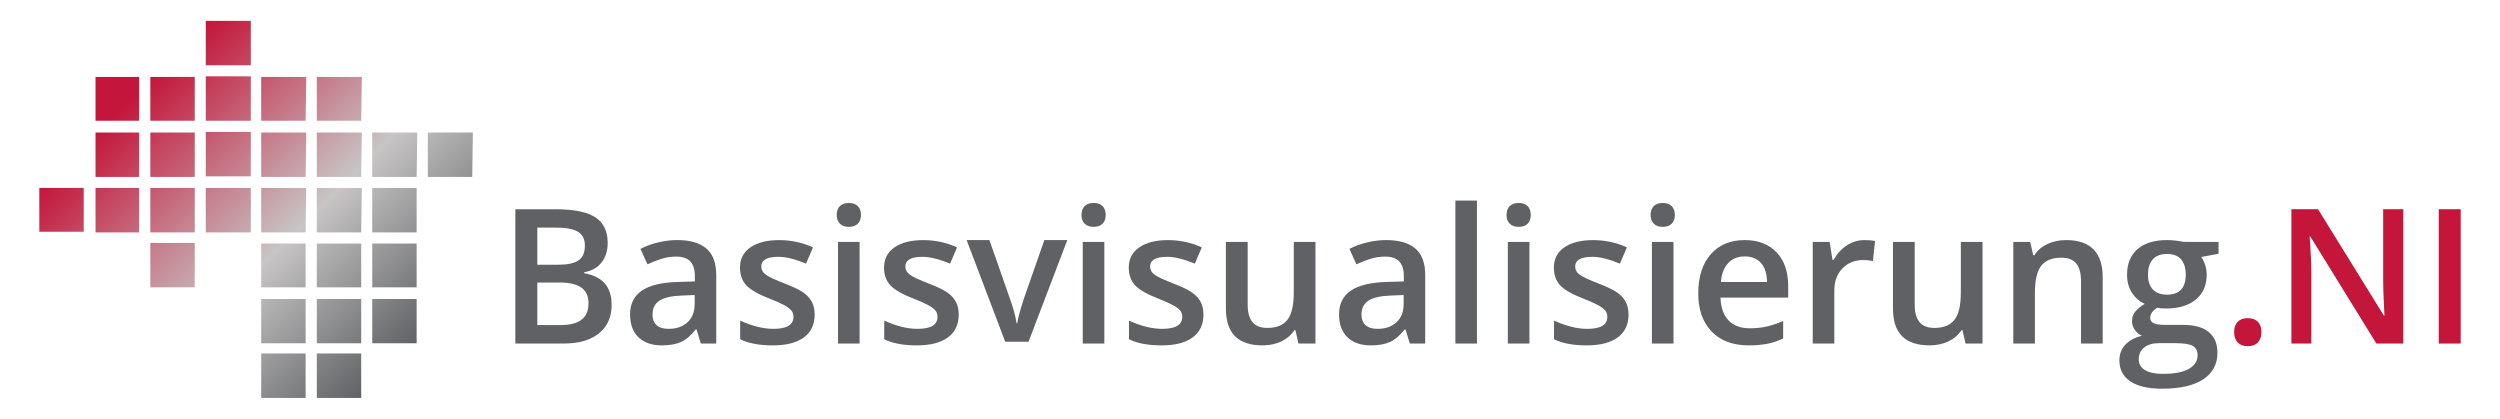 <?xml version="1.0" encoding="UTF-8" standalone="no"?>
<svg
   xmlns:vectornator="http://vectornator.io"
   xmlns:dc="http://purl.org/dc/elements/1.1/"
   xmlns:cc="http://creativecommons.org/ns#"
   xmlns:rdf="http://www.w3.org/1999/02/22-rdf-syntax-ns#"
   xmlns:svg="http://www.w3.org/2000/svg"
   xmlns="http://www.w3.org/2000/svg"
   xmlns:sodipodi="http://sodipodi.sourceforge.net/DTD/sodipodi-0.dtd"
   xmlns:inkscape="http://www.inkscape.org/namespaces/inkscape"
   height="27"
   style="clip-rule:evenodd;fill-rule:nonzero;stroke-linecap:round;stroke-linejoin:round"
   xml:space="preserve"
   width="161"
   version="1.1"
   viewBox="0 0 161 27"
   id="svg893"
   sodipodi:docname="bavilogoschrift_farbe.svg"
   inkscape:version="1.0.1 (c497b03c, 2020-09-10)"
   inkscape:export-filename="/Users/saschakurzer/Desktop/Neuer Ordner/Sascha_Projekt_Wissensaufbau_Webdesign/BaviLogo-Final/BaviLogoSchrift_PNG/512px_bavilogoschrift_farbe.png"
   inkscape:export-xdpi="1820.4445"
   inkscape:export-ydpi="1820.4445"><sodipodi:namedview
   pagecolor="#ffffff"
   bordercolor="#666666"
   borderopacity="1"
   objecttolerance="10"
   gridtolerance="10"
   guidetolerance="10"
   inkscape:pageopacity="0"
   inkscape:pageshadow="2"
   inkscape:window-width="1622"
   inkscape:window-height="766"
   id="namedview895"
   showgrid="false"
   inkscape:zoom="2.4083333"
   inkscape:cx="59.541781"
   inkscape:cy="0.74885788"
   inkscape:window-x="0"
   inkscape:window-y="25"
   inkscape:window-maximized="0"
   inkscape:current-layer="svg893" />
<defs
   id="defs842">
<linearGradient
   y1="6.886"
   id="LinearGradient"
   x1="10.641"
   y2="24.081"
   x2="27.575"
   gradientUnits="userSpaceOnUse"
   gradientTransform="translate(-1.548,-1.895)">
<stop
   stop-color="#c4163a"
   offset="0"
   id="stop835" />
<stop
   stop-color="#c7c5c5"
   offset="0.561"
   id="stop837" />
<stop
   stop-color="#606265"
   offset="1"
   id="stop839" />
</linearGradient>
</defs>
<g
   id="Ebene 1"
   vectornator:layerName="Ebene 1"
   transform="translate(0.7)">
<path
   d="m 4.692,14.925 h -2.86 v -2.82 h 2.86 z m 3.57,-2.82 h -2.81 v 2.86 h 2.81 z m 0,-3.57 h -2.81 V 11.395 h 2.81 z m 0,-3.58 h -2.81 v 2.82 h 2.81 z m 3.58,3.58 H 8.982 V 11.395 h 2.86 z m 0,-3.58 H 8.982 v 2.82 h 2.86 z m 0,7.15 H 8.982 v 2.86 h 2.86 z m 3.61,-3.61 h -2.9 V 11.355 h 2.9 z m 0,-3.58 h -2.9 v 2.86 h 2.9 z m 0,-3.57 h -2.9 v 2.86 h 2.9 z m 0,10.76 h -2.9 v 2.86 h 2.9 z m 3.57,-3.57 h -2.9 V 11.395 h 2.86 z m 0,-3.58 h -2.9 v 2.82 h 2.86 z m 0,7.15 h -2.9 v 2.86 h 2.86 z m 3.58,-3.57 h -2.9 V 11.395 h 2.86 z m 0,-3.58 h -2.9 v 2.82 h 2.86 z m 0,7.15 h -2.9 v 2.86 h 2.86 z m 3.57,-3.57 h -2.9 V 11.395 h 2.86 z m 3.58,0 h -2.9 V 11.395 h 2.86 z m -3.62,3.57 h -2.86 v 2.86 h 2.86 z m -7.15,3.58 h -2.86 v 2.82 h 2.86 z m 0,3.57 h -2.86 v 2.85 h 2.86 z m 3.58,-3.57 h -2.86 v 2.82 h 2.86 z m 0,3.57 h -2.86 v 2.85 h 2.86 z m -3.58,3.51 h -2.86 v 2.86 h 2.86 z m 3.58,0 h -2.86 v 2.86 h 2.86 z m 3.57,-7.08 h -2.86 v 2.82 h 2.86 z m 0,3.57 h -2.86 v 2.85 h 2.86 z m -14.29,-3.61 H 8.982 v 2.86 h 2.86 z"
   fill-rule="evenodd"
   fill="url(#LinearGradient)"
   opacity="1"
   id="path844"
   style="fill:url(#LinearGradient)" />
<g
   opacity="1"
   id="g890">
<path
   d="m 32.489,13.475 h 2.569 c 1.19,0 2.051,0.173 2.582,0.519 0.53,0.348 0.795,0.897 0.795,1.645 0,0.506 -0.13,0.925 -0.391,1.26 -0.261,0.336 -0.635,0.547 -1.124,0.633 v 0.059 c 0.607,0.115 1.054,0.341 1.34,0.678 0.286,0.336 0.429,0.794 0.429,1.369 0,0.777 -0.271,1.386 -0.813,1.825 -0.542,0.439 -1.296,0.66 -2.263,0.66 h -3.125 z m 1.415,3.573 h 1.36 c 0.592,0 1.024,-0.094 1.296,-0.282 0.273,-0.186 0.407,-0.506 0.407,-0.954 0,-0.407 -0.147,-0.701 -0.441,-0.881 -0.294,-0.182 -0.76,-0.273 -1.398,-0.273 h -1.225 z m 0,1.148 v 2.738 h 1.502 c 0.592,0 1.039,-0.112 1.34,-0.339 0.301,-0.227 0.453,-0.585 0.453,-1.074 0,-0.45 -0.154,-0.783 -0.462,-1 -0.307,-0.218 -0.775,-0.326 -1.403,-0.326 z"
   fill-rule="evenodd"
   fill="#5f6164"
   opacity="1"
   id="path846" />
<path
   d="m 44.434,22.124 -0.279,-0.912 h -0.047 c -0.315,0.398 -0.633,0.669 -0.953,0.813 -0.32,0.144 -0.729,0.217 -1.23,0.217 -0.644,0 -1.145,-0.174 -1.506,-0.521 -0.362,-0.347 -0.542,-0.838 -0.542,-1.474 0,-0.674 0.252,-1.183 0.751,-1.527 0.501,-0.342 1.265,-0.53 2.29,-0.562 l 1.13,-0.035 v -0.35 c 0,-0.418 -0.097,-0.73 -0.292,-0.938 -0.195,-0.206 -0.498,-0.31 -0.909,-0.31 -0.335,0 -0.656,0.05 -0.965,0.148 -0.307,0.098 -0.603,0.215 -0.886,0.348 l -0.45,-0.994 c 0.354,-0.185 0.744,-0.326 1.165,-0.422 0.423,-0.097 0.821,-0.145 1.195,-0.145 0.833,0 1.46,0.182 1.884,0.544 0.424,0.363 0.636,0.933 0.636,1.71 v 4.409 z m -2.07,-0.947 c 0.504,0 0.91,-0.142 1.216,-0.424 0.304,-0.282 0.457,-0.677 0.457,-1.186 v -0.568 l -0.839,0.035 c -0.656,0.024 -1.131,0.133 -1.43,0.329 -0.297,0.195 -0.447,0.494 -0.447,0.897 0,0.292 0.088,0.518 0.261,0.677 0.174,0.161 0.435,0.241 0.781,0.241 z"
   fill-rule="evenodd"
   fill="#5f6164"
   opacity="1"
   id="path848" />
<path
   d="m 51.765,20.26 c 0,0.639 -0.233,1.13 -0.698,1.471 -0.465,0.341 -1.131,0.512 -1.999,0.512 -0.872,0 -1.572,-0.133 -2.101,-0.397 v -1.201 c 0.769,0.354 1.484,0.533 2.148,0.533 0.856,0 1.284,-0.259 1.284,-0.775 0,-0.167 -0.048,-0.304 -0.142,-0.415 C 50.161,19.877 50.005,19.763 49.788,19.645 49.572,19.527 49.27,19.392 48.884,19.242 48.13,18.951 47.621,18.659 47.355,18.367 c -0.267,-0.292 -0.4,-0.671 -0.4,-1.136 0,-0.56 0.226,-0.995 0.677,-1.304 0.453,-0.31 1.066,-0.465 1.843,-0.465 0.769,0 1.496,0.156 2.184,0.468 l -0.45,1.047 c -0.706,-0.292 -1.3,-0.438 -1.781,-0.438 -0.733,0 -1.101,0.209 -1.101,0.627 0,0.206 0.097,0.379 0.288,0.521 0.191,0.142 0.609,0.338 1.251,0.586 0.541,0.209 0.933,0.4 1.177,0.573 0.245,0.174 0.427,0.374 0.545,0.601 0.118,0.227 0.177,0.498 0.177,0.813 z"
   fill-rule="evenodd"
   fill="#5f6164"
   opacity="1"
   id="path850" />
<path
   d="m 54.658,22.124 h -1.39 v -6.545 h 1.39 z m -1.474,-8.277 c 0,-0.248 0.068,-0.441 0.204,-0.574 0.136,-0.135 0.33,-0.202 0.583,-0.202 0.244,0 0.435,0.067 0.571,0.202 0.136,0.133 0.204,0.326 0.204,0.574 0,0.236 -0.068,0.423 -0.204,0.559 -0.136,0.136 -0.327,0.204 -0.571,0.204 -0.253,0 -0.447,-0.068 -0.583,-0.204 -0.136,-0.136 -0.204,-0.323 -0.204,-0.559 z"
   fill-rule="evenodd"
   fill="#5f6164"
   opacity="1"
   id="path852" />
<path
   d="m 61.042,20.26 c 0,0.639 -0.233,1.13 -0.698,1.471 -0.465,0.341 -1.131,0.512 -1.999,0.512 -0.872,0 -1.572,-0.133 -2.101,-0.397 v -1.201 c 0.769,0.354 1.484,0.533 2.148,0.533 0.856,0 1.284,-0.259 1.284,-0.775 0,-0.167 -0.048,-0.304 -0.142,-0.415 -0.096,-0.111 -0.252,-0.224 -0.468,-0.342 -0.217,-0.118 -0.518,-0.253 -0.904,-0.403 -0.754,-0.291 -1.263,-0.583 -1.53,-0.875 -0.267,-0.292 -0.4,-0.671 -0.4,-1.136 0,-0.56 0.226,-0.995 0.677,-1.304 0.453,-0.31 1.066,-0.465 1.843,-0.465 0.769,0 1.496,0.156 2.184,0.468 l -0.45,1.047 c -0.706,-0.292 -1.3,-0.438 -1.781,-0.438 -0.733,0 -1.101,0.209 -1.101,0.627 0,0.206 0.097,0.379 0.288,0.521 0.191,0.142 0.609,0.338 1.251,0.586 0.541,0.209 0.933,0.4 1.177,0.573 0.245,0.174 0.427,0.374 0.545,0.601 0.118,0.227 0.177,0.498 0.177,0.813 z"
   fill-rule="evenodd"
   fill="#5f6164"
   opacity="1"
   id="path854" />
<path
   d="m 64.035,22.006 -2.484,-6.545 h 1.468 l 1.331,3.805 c 0.229,0.639 0.366,1.156 0.413,1.55 h 0.047 c 0.036,-0.283 0.174,-0.8 0.415,-1.55 l 1.331,-3.805 h 1.478 l -2.496,6.545 z"
   fill-rule="evenodd"
   fill="#5f6164"
   opacity="1"
   id="path856" />
<path
   d="m 70.419,22.124 h -1.39 v -6.545 h 1.39 z m -1.472,-8.277 c 0,-0.248 0.068,-0.441 0.203,-0.574 0.136,-0.135 0.332,-0.202 0.583,-0.202 0.245,0 0.435,0.067 0.571,0.202 0.136,0.133 0.204,0.326 0.204,0.574 0,0.236 -0.068,0.423 -0.204,0.559 -0.136,0.136 -0.326,0.204 -0.571,0.204 -0.252,0 -0.447,-0.068 -0.583,-0.204 -0.135,-0.136 -0.203,-0.323 -0.203,-0.559 z"
   fill-rule="evenodd"
   fill="#5f6164"
   opacity="1"
   id="path858" />
<path
   d="m 76.803,20.26 c 0,0.639 -0.232,1.13 -0.698,1.471 -0.465,0.341 -1.131,0.512 -1.999,0.512 -0.872,0 -1.572,-0.133 -2.101,-0.397 v -1.201 c 0.769,0.354 1.486,0.533 2.148,0.533 0.856,0 1.284,-0.259 1.284,-0.775 0,-0.167 -0.047,-0.304 -0.142,-0.415 -0.094,-0.111 -0.25,-0.224 -0.468,-0.342 -0.217,-0.118 -0.518,-0.253 -0.904,-0.403 -0.754,-0.291 -1.263,-0.583 -1.53,-0.875 -0.267,-0.292 -0.4,-0.671 -0.4,-1.136 0,-0.56 0.226,-0.995 0.678,-1.304 0.451,-0.31 1.065,-0.465 1.842,-0.465 0.769,0 1.498,0.156 2.184,0.468 l -0.45,1.047 c -0.706,-0.292 -1.3,-0.438 -1.781,-0.438 -0.733,0 -1.1,0.209 -1.1,0.627 0,0.206 0.095,0.379 0.286,0.521 0.191,0.142 0.609,0.338 1.251,0.586 0.541,0.209 0.933,0.4 1.178,0.573 0.244,0.174 0.426,0.374 0.544,0.601 0.118,0.227 0.177,0.498 0.177,0.813 z"
   fill-rule="evenodd"
   fill="#5f6164"
   opacity="1"
   id="path860" />
<path
   d="m 82.92,22.124 -0.195,-0.859 h -0.071 c -0.192,0.304 -0.468,0.542 -0.824,0.716 -0.357,0.173 -0.765,0.261 -1.222,0.261 -0.794,0 -1.384,-0.198 -1.775,-0.592 -0.391,-0.394 -0.586,-0.992 -0.586,-1.793 v -4.277 h 1.403 v 4.035 c 0,0.501 0.103,0.877 0.307,1.127 0.206,0.251 0.527,0.376 0.965,0.376 0.583,0 1.013,-0.174 1.287,-0.523 0.274,-0.35 0.41,-0.934 0.41,-1.754 v -3.261 h 1.396 v 6.545 z"
   fill-rule="evenodd"
   fill="#5f6164"
   opacity="1"
   id="path862" />
<path
   d="m 90.092,22.124 -0.279,-0.912 h -0.047 c -0.317,0.398 -0.633,0.669 -0.953,0.813 -0.32,0.144 -0.73,0.217 -1.231,0.217 -0.642,0 -1.145,-0.174 -1.506,-0.521 -0.36,-0.347 -0.541,-0.838 -0.541,-1.474 0,-0.674 0.25,-1.183 0.751,-1.527 0.501,-0.342 1.265,-0.53 2.29,-0.562 l 1.13,-0.035 v -0.35 c 0,-0.418 -0.099,-0.73 -0.294,-0.938 -0.195,-0.206 -0.497,-0.31 -0.907,-0.31 -0.336,0 -0.657,0.05 -0.965,0.148 -0.307,0.098 -0.603,0.215 -0.887,0.348 l -0.45,-0.994 c 0.356,-0.185 0.744,-0.326 1.166,-0.422 0.421,-0.097 0.819,-0.145 1.195,-0.145 0.832,0 1.46,0.182 1.884,0.544 0.424,0.363 0.636,0.933 0.636,1.71 v 4.409 z m -2.072,-0.947 c 0.506,0 0.91,-0.142 1.216,-0.424 0.306,-0.282 0.459,-0.677 0.459,-1.186 v -0.568 l -0.841,0.035 c -0.654,0.024 -1.131,0.133 -1.428,0.329 -0.298,0.195 -0.447,0.494 -0.447,0.897 0,0.292 0.086,0.518 0.261,0.677 0.173,0.161 0.433,0.241 0.78,0.241 z"
   fill-rule="evenodd"
   fill="#5f6164"
   opacity="1"
   id="path864" />
<path
   d="m 94.416,22.124 h -1.39 v -9.207 h 1.39 z"
   fill-rule="evenodd"
   fill="#5f6164"
   opacity="1"
   id="path866" />
<path
   d="m 97.795,22.124 h -1.39 v -6.545 h 1.39 z m -1.474,-8.277 c 0,-0.248 0.068,-0.441 0.204,-0.574 0.135,-0.135 0.33,-0.202 0.582,-0.202 0.245,0 0.436,0.067 0.571,0.202 0.136,0.133 0.204,0.326 0.204,0.574 0,0.236 -0.068,0.423 -0.204,0.559 -0.135,0.136 -0.326,0.204 -0.571,0.204 -0.251,0 -0.447,-0.068 -0.582,-0.204 -0.136,-0.136 -0.204,-0.323 -0.204,-0.559 z"
   fill-rule="evenodd"
   fill="#5f6164"
   opacity="1"
   id="path868" />
<path
   d="m 104.178,20.26 c 0,0.639 -0.232,1.13 -0.699,1.471 -0.465,0.341 -1.131,0.512 -1.999,0.512 -0.871,0 -1.572,-0.133 -2.101,-0.397 v -1.201 c 0.77,0.354 1.486,0.533 2.148,0.533 0.856,0 1.284,-0.259 1.284,-0.775 0,-0.167 -0.046,-0.304 -0.142,-0.415 -0.094,-0.111 -0.25,-0.224 -0.466,-0.342 -0.218,-0.118 -0.52,-0.253 -0.906,-0.403 -0.753,-0.291 -1.263,-0.583 -1.53,-0.875 -0.267,-0.292 -0.398,-0.671 -0.398,-1.136 0,-0.56 0.226,-0.995 0.677,-1.304 0.451,-0.31 1.066,-0.465 1.843,-0.465 0.768,0 1.497,0.156 2.183,0.468 l -0.45,1.047 c -0.706,-0.292 -1.3,-0.438 -1.781,-0.438 -0.733,0 -1.1,0.209 -1.1,0.627 0,0.206 0.095,0.379 0.286,0.521 0.193,0.142 0.609,0.338 1.251,0.586 0.541,0.209 0.933,0.4 1.179,0.573 0.244,0.174 0.425,0.374 0.543,0.601 0.119,0.227 0.178,0.498 0.178,0.813 z"
   fill-rule="evenodd"
   fill="#5f6164"
   opacity="1"
   id="path870" />
<path
   d="m 107.072,22.124 h -1.39 v -6.545 h 1.39 z m -1.474,-8.277 c 0,-0.248 0.069,-0.441 0.205,-0.574 0.135,-0.135 0.33,-0.202 0.581,-0.202 0.246,0 0.437,0.067 0.571,0.202 0.137,0.133 0.205,0.326 0.205,0.574 0,0.236 -0.068,0.423 -0.205,0.559 -0.134,0.136 -0.325,0.204 -0.571,0.204 -0.251,0 -0.446,-0.068 -0.581,-0.204 -0.136,-0.136 -0.205,-0.323 -0.205,-0.559 z"
   fill-rule="evenodd"
   fill="#5f6164"
   opacity="1"
   id="path872" />
<path
   d="m 111.917,22.242 c -1.018,0 -1.814,-0.297 -2.387,-0.891 -0.574,-0.594 -0.862,-1.412 -0.862,-2.452 0,-1.069 0.267,-1.91 0.8,-2.52 0.532,-0.612 1.263,-0.918 2.195,-0.918 0.863,0 1.546,0.262 2.046,0.788 0.501,0.524 0.751,1.246 0.751,2.164 v 0.751 h -4.359 c 0.02,0.636 0.191,1.124 0.514,1.465 0.324,0.341 0.78,0.512 1.367,0.512 0.387,0 0.747,-0.036 1.08,-0.109 0.334,-0.073 0.691,-0.194 1.074,-0.363 v 1.13 c -0.339,0.161 -0.683,0.276 -1.03,0.342 -0.347,0.068 -0.743,0.102 -1.189,0.102 z m -0.254,-5.728 c -0.442,0 -0.797,0.141 -1.062,0.421 -0.266,0.28 -0.426,0.688 -0.477,1.224 h 2.97 c -0.007,-0.539 -0.138,-0.95 -0.391,-1.227 -0.251,-0.279 -0.599,-0.418 -1.04,-0.418 z"
   fill-rule="evenodd"
   fill="#5f6164"
   opacity="1"
   id="path874" />
<path
   d="m 119.36,15.462 c 0.28,0 0.51,0.02 0.692,0.059 l -0.136,1.296 c -0.197,-0.048 -0.403,-0.071 -0.615,-0.071 -0.556,0 -1.007,0.182 -1.353,0.544 -0.345,0.363 -0.518,0.835 -0.518,1.415 v 3.42 h -1.39 v -6.545 h 1.089 l 0.183,1.154 h 0.071 c 0.217,-0.391 0.5,-0.7 0.85,-0.928 0.348,-0.229 0.724,-0.344 1.127,-0.344 z"
   fill-rule="evenodd"
   fill="#5f6164"
   opacity="1"
   id="path876" />
<path
   d="m 125.88,22.124 -0.195,-0.859 h -0.071 c -0.194,0.304 -0.47,0.542 -0.826,0.716 -0.357,0.173 -0.765,0.261 -1.222,0.261 -0.792,0 -1.384,-0.198 -1.775,-0.592 -0.391,-0.394 -0.585,-0.992 -0.585,-1.793 v -4.277 h 1.401 v 4.035 c 0,0.501 0.103,0.877 0.308,1.127 0.206,0.251 0.527,0.376 0.965,0.376 0.584,0 1.013,-0.174 1.287,-0.523 0.274,-0.35 0.41,-0.934 0.41,-1.754 v -3.261 h 1.397 v 6.545 z"
   fill-rule="evenodd"
   fill="#5f6164"
   opacity="1"
   id="path878" />
<path
   d="m 134.713,22.124 h -1.396 v -4.024 c 0,-0.504 -0.101,-0.881 -0.306,-1.13 -0.203,-0.248 -0.525,-0.373 -0.966,-0.373 -0.588,0 -1.018,0.174 -1.291,0.521 -0.271,0.347 -0.407,0.928 -0.407,1.745 v 3.261 h -1.391 v -6.545 h 1.089 l 0.194,0.859 h 0.072 c 0.196,-0.312 0.477,-0.553 0.84,-0.723 0.364,-0.17 0.765,-0.254 1.207,-0.254 1.569,0 2.355,0.798 2.355,2.396 z"
   fill-rule="evenodd"
   fill="#5f6164"
   opacity="1"
   id="path880" />
<path
   d="m 142.174,15.58 v 0.763 l -1.118,0.207 c 0.103,0.138 0.188,0.307 0.254,0.509 0.067,0.201 0.1,0.413 0.1,0.639 0,0.674 -0.231,1.204 -0.698,1.59 -0.465,0.388 -1.106,0.58 -1.922,0.58 -0.209,0 -0.398,-0.015 -0.568,-0.047 -0.3,0.185 -0.45,0.403 -0.45,0.651 0,0.15 0.07,0.262 0.211,0.336 0.139,0.076 0.397,0.114 0.772,0.114 h 1.141 c 0.722,0 1.27,0.153 1.645,0.46 0.375,0.307 0.561,0.751 0.561,1.331 0,0.742 -0.304,1.313 -0.916,1.716 -0.612,0.403 -1.495,0.603 -2.65,0.603 -0.893,0 -1.573,-0.158 -2.042,-0.472 -0.47,-0.315 -0.705,-0.765 -0.705,-1.349 0,-0.401 0.127,-0.741 0.382,-1.015 0.255,-0.274 0.611,-0.464 1.07,-0.571 -0.187,-0.079 -0.34,-0.206 -0.459,-0.382 -0.122,-0.174 -0.181,-0.359 -0.181,-0.553 0,-0.244 0.069,-0.451 0.206,-0.621 0.138,-0.17 0.344,-0.338 0.617,-0.503 -0.339,-0.145 -0.615,-0.383 -0.826,-0.713 -0.212,-0.329 -0.317,-0.715 -0.317,-1.156 0,-0.71 0.223,-1.26 0.672,-1.651 0.448,-0.391 1.086,-0.586 1.914,-0.586 0.185,0 0.379,0.014 0.582,0.039 0.204,0.024 0.357,0.051 0.459,0.079 z m -5.141,7.561 c 0,0.3 0.135,0.532 0.404,0.692 0.272,0.162 0.65,0.244 1.139,0.244 0.758,0 1.323,-0.109 1.694,-0.326 0.369,-0.217 0.556,-0.506 0.556,-0.865 0,-0.283 -0.102,-0.485 -0.305,-0.606 -0.204,-0.12 -0.581,-0.18 -1.134,-0.18 h -1.053 c -0.398,0 -0.715,0.094 -0.95,0.28 -0.234,0.188 -0.351,0.441 -0.351,0.76 z m 0.597,-5.442 c 0,0.41 0.106,0.726 0.316,0.947 0.212,0.221 0.514,0.33 0.909,0.33 0.804,0 1.207,-0.429 1.207,-1.289 0,-0.426 -0.1,-0.754 -0.298,-0.986 -0.2,-0.23 -0.503,-0.345 -0.909,-0.345 -0.403,0 -0.707,0.114 -0.915,0.344 -0.206,0.229 -0.31,0.562 -0.31,1 z"
   fill-rule="evenodd"
   fill="#5f6164"
   opacity="1"
   id="path882" />
<path
   d="m 143.179,21.384 c 0,-0.288 0.076,-0.509 0.226,-0.662 0.15,-0.154 0.367,-0.232 0.651,-0.232 0.288,0 0.506,0.08 0.656,0.241 0.15,0.159 0.226,0.377 0.226,0.653 0,0.28 -0.077,0.503 -0.229,0.666 -0.151,0.164 -0.369,0.245 -0.653,0.245 -0.284,0 -0.501,-0.082 -0.651,-0.242 -0.15,-0.162 -0.226,-0.385 -0.226,-0.669 z"
   fill-rule="evenodd"
   fill="#c4153a"
   opacity="1"
   id="path884" />
<path
   d="m 154.072,22.124 h -1.734 l -4.253,-6.893 h -0.048 l 0.03,0.385 c 0.054,0.733 0.083,1.404 0.083,2.011 v 4.497 h -1.284 v -8.65 h 1.716 l 4.242,6.857 h 0.035 c -0.007,-0.091 -0.024,-0.421 -0.047,-0.991 -0.024,-0.571 -0.036,-1.015 -0.036,-1.334 v -4.532 h 1.296 z"
   fill-rule="evenodd"
   fill="#c4153a"
   opacity="1"
   id="path886" />
<path
   d="m 156.356,22.124 v -8.65 h 1.413 v 8.65 z"
   fill-rule="evenodd"
   fill="#c4153a"
   opacity="1"
   id="path888" />
</g>
</g>
</svg>